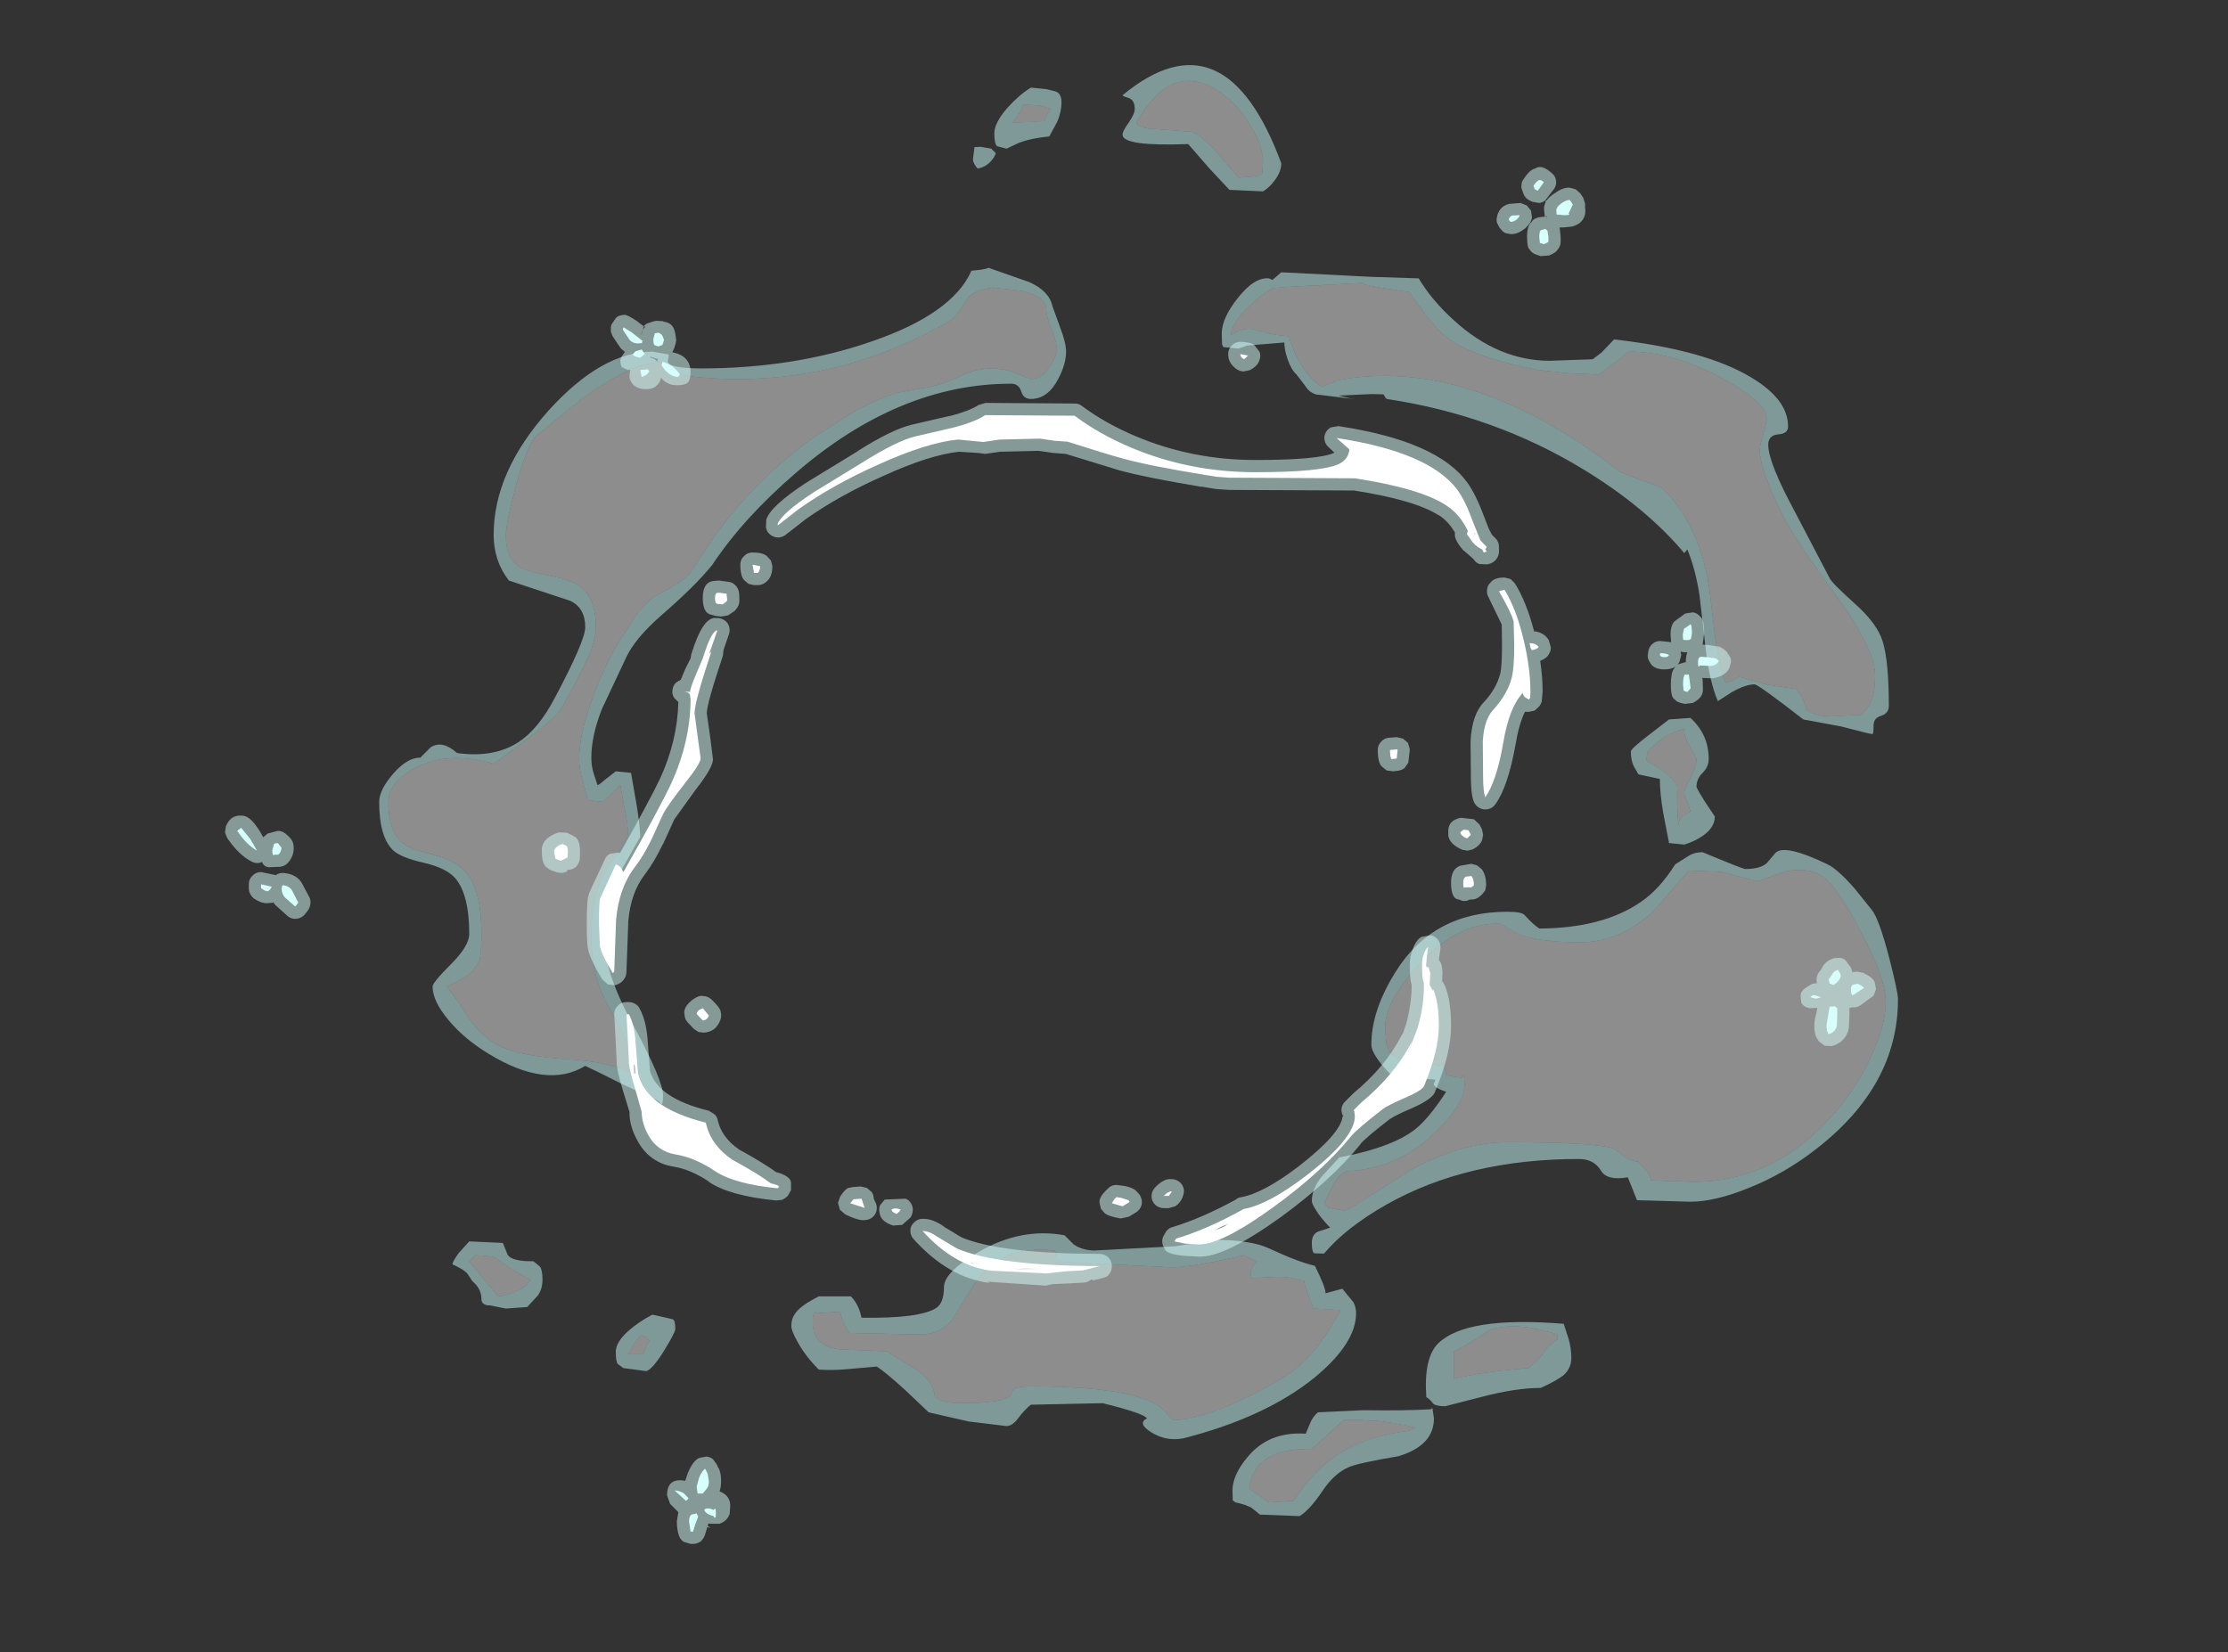 <?xml version="1.0" encoding="UTF-8" standalone="no"?>
<svg xmlns:ffdec="https://www.free-decompiler.com/flash" xmlns:xlink="http://www.w3.org/1999/xlink" ffdec:objectType="frame" height="270.65px" width="364.9px" xmlns="http://www.w3.org/2000/svg">
  <rect width="100%" height="100%" fill="#333333" stroke="none"/>
  <g transform="matrix(1.0, 0.0, 0.0, 1.0, 187.85, 153.35)">
    <use ffdec:characterId="4163" height="237.7" transform="matrix(1.0, 0.0, 0.0, 1.0, -125.75, -142.7)" width="248.75" xlink:href="#shape0"/>
    <use ffdec:characterId="4176" height="225.55" transform="matrix(1.0, 0.0, 0.0, 1.0, -151.0, -126.0)" width="270.4" xlink:href="#shape1"/>
  </g>
  <defs>
    <g id="shape0" transform="matrix(1.0, 0.0, 0.0, 1.0, 125.75, 142.7)">
      <path d="M7.5 -131.75 L0.15 -132.3 Q-1.55 -132.65 -1.75 -133.25 4.05 -143.6 11.9 -138.3 14.85 -136.35 17.0 -132.75 19.0 -129.35 19.0 -126.75 L18.9 -124.95 18.0 -124.5 15.0 -124.25 11.8 -128.0 Q9.25 -130.9 7.5 -131.75 M18.9 -99.05 L17.0 -99.5 Q15.5 -99.5 14.55 -98.9 13.8 -98.45 13.75 -98.5 13.9 -100.4 16.6 -103.05 18.45 -104.9 20.55 -106.15 L23.05 -106.35 35.25 -107.0 Q35.4 -106.7 38.1 -106.25 L43.0 -105.5 Q46.35 -100.5 48.75 -98.4 52.75 -94.95 64.0 -92.75 L69.2 -92.2 74.0 -92.0 77.4 -94.55 Q78.85 -95.75 79.0 -95.75 86.05 -95.75 94.0 -91.5 101.5 -87.5 101.5 -84.75 101.5 -84.1 100.5 -80.6 99.95 -78.75 101.75 -74.25 103.65 -69.1 107.25 -63.75 108.95 -61.15 114.5 -53.5 119.25 -46.4 119.25 -42.75 119.25 -40.6 118.9 -39.3 118.4 -37.65 117.0 -36.25 L112.0 -36.0 Q110.45 -36.0 109.05 -36.5 L108.0 -37.0 Q107.55 -39.2 106.25 -40.5 L101.55 -41.2 97.0 -42.5 95.8 -41.8 94.75 -41.5 Q93.7 -44.25 93.05 -49.0 L92.05 -57.3 Q90.35 -67.75 84.25 -73.5 80.65 -74.75 77.35 -76.1 72.9 -79.7 67.9 -82.7 48.15 -94.45 31.0 -91.0 31.0 -90.9 30.4 -90.7 L29.25 -90.25 28.55 -90.0 Q24.9 -92.6 23.25 -98.25 20.05 -98.55 18.9 -99.05 M88.0 -34.0 Q87.85 -32.8 88.9 -31.15 L90.0 -29.1 Q90.0 -27.7 89.0 -25.9 88.0 -24.1 88.0 -23.5 88.0 -23.1 88.5 -22.0 L89.0 -20.5 Q89.0 -20.35 88.0 -19.8 87.05 -19.25 87.0 -17.85 L87.0 -18.75 Q86.75 -21.5 86.85 -24.4 86.35 -26.35 81.75 -28.75 L82.0 -30.25 Q84.1 -32.35 85.6 -33.1 L88.0 -34.0 M58.0 -2.0 Q60.25 -0.55 61.05 -0.25 64.5 1.0 71.0 1.0 77.35 1.0 82.8 -3.95 L88.75 -10.75 94.0 -10.55 100.0 -9.0 104.55 -10.6 Q108.4 -11.45 111.0 -9.5 113.05 -8.0 116.85 -0.85 121.0 6.9 121.0 10.75 121.0 14.25 118.9 19.05 116.6 24.3 112.75 28.8 102.95 40.25 89.5 40.25 L82.5 40.0 Q82.5 39.45 81.9 38.5 L80.5 37.0 Q78.7 36.6 77.95 35.9 L76.55 34.85 Q73.85 33.75 59.0 33.75 51.6 33.75 43.3 38.25 35.15 43.5 32.5 45.0 L29.75 44.5 29.0 43.75 30.3 41.1 Q31.5 38.85 32.75 38.5 40.9 38.15 47.0 32.35 52.0 27.65 52.0 24.35 52.0 22.8 51.75 22.85 L51.5 23.25 49.0 22.75 Q49.0 22.0 48.5 21.25 L42.0 20.25 Q39.8 19.85 39.2 17.6 L39.0 15.0 Q39.0 10.5 44.85 4.35 51.35 -2.5 58.0 -2.0 M18.1 91.45 L16.75 90.5 Q16.95 88.45 18.15 86.9 20.55 83.9 27.0 84.0 L32.25 79.25 35.0 79.25 36.9 79.4 Q39.0 79.35 44.0 80.5 L43.0 81.0 Q34.2 82.15 29.25 86.4 26.55 88.7 24.0 92.5 L20.0 92.75 18.1 91.45 M26.3 58.45 L27.25 61.0 31.75 61.25 29.4 65.15 Q27.15 68.6 24.5 70.75 21.5 73.15 15.5 75.95 8.45 79.25 4.5 79.25 4.1 79.25 3.45 78.4 2.55 77.25 1.15 76.5 -4.1 73.75 -19.0 73.75 -21.1 73.75 -21.75 74.2 -22.1 74.45 -22.3 75.15 -23.2 76.5 -30.75 76.5 -33.25 76.5 -34.75 75.5 -34.8 73.05 -38.1 70.75 -41.75 68.7 -42.5 68.0 L-49.0 67.75 Q-54.75 67.75 -54.75 63.25 -54.75 61.7 -54.25 61.55 L-53.75 61.75 -50.25 61.5 Q-49.9 63.3 -48.75 65.0 L-37.0 65.25 Q-33.95 65.25 -31.9 62.85 L-28.7 57.65 Q-24.3 50.45 -15.25 51.5 -14.8 51.8 -14.8 52.45 -14.85 53.05 -14.0 53.35 L4.0 54.25 Q7.35 54.25 16.0 52.25 16.5 52.75 18.0 53.25 17.45 53.8 17.15 54.55 16.75 55.5 17.25 56.0 L21.6 55.8 Q23.75 55.85 25.75 56.5 25.75 56.95 26.3 58.45 M67.25 65.25 L67.25 66.0 Q65.15 67.6 64.95 68.2 64.75 68.85 62.5 70.75 54.9 71.35 50.25 72.5 L50.25 68.0 Q52.3 67.15 56.0 64.6 60.1 62.95 67.25 65.25 M-16.35 -134.6 Q-16.75 -133.95 -16.75 -133.5 L-22.0 -133.25 -20.95 -134.75 Q-20.25 -135.8 -20.25 -136.25 L-17.35 -136.05 -15.75 -135.5 -16.35 -134.6 M-25.25 -106.25 L-20.5 -105.7 Q-16.5 -104.75 -16.5 -102.75 -16.5 -101.5 -15.6 -99.35 -14.75 -97.25 -14.75 -96.0 -14.75 -95.15 -15.8 -93.45 -17.15 -91.25 -19.0 -91.25 L-22.45 -92.6 Q-26.4 -93.6 -30.0 -92.0 -33.85 -90.15 -36.6 -89.8 L-41.0 -89.0 Q-44.55 -87.8 -48.15 -85.8 L-54.5 -81.75 Q-59.9 -77.9 -64.7 -72.9 -69.0 -68.35 -72.0 -63.75 L-74.8 -59.5 Q-76.25 -57.9 -80.0 -56.0 -81.85 -55.0 -83.75 -52.45 L-86.75 -47.75 Q-89.15 -43.7 -91.0 -38.45 -93.0 -32.75 -93.0 -29.0 -93.0 -27.5 -92.45 -25.55 L-91.5 -22.25 -89.0 -22.0 -86.25 -24.75 -85.55 -20.9 Q-85.0 -18.3 -85.0 -16.85 -85.0 -15.8 -86.45 -13.85 -88.5 -11.1 -89.5 -9.0 -91.0 -5.8 -91.0 0.0 -91.0 5.85 -88.8 10.4 -85.4 16.5 -83.0 22.5 L-84.0 22.75 Q-87.45 20.6 -94.85 20.15 -102.7 19.65 -106.0 18.0 -109.1 16.4 -111.1 13.35 -113.85 9.1 -114.75 8.25 -110.35 6.55 -109.35 4.0 -109.0 3.15 -109.0 -0.5 -109.0 -7.3 -111.4 -10.3 -113.0 -12.3 -116.6 -13.25 -120.75 -14.3 -121.85 -15.2 -124.25 -17.1 -124.25 -22.0 -124.25 -25.2 -119.85 -27.55 -114.5 -30.4 -107.0 -28.25 -103.5 -30.75 -101.05 -32.6 -96.45 -36.1 -95.75 -37.5 L-92.25 -44.1 Q-90.25 -48.2 -90.25 -50.6 -90.25 -55.1 -92.55 -57.05 -94.05 -58.3 -97.6 -59.0 -101.5 -59.7 -102.7 -60.45 -105.0 -61.9 -105.0 -65.5 -105.0 -67.65 -103.35 -73.75 -101.5 -80.5 -100.0 -82.0 L-92.45 -88.1 Q-84.2 -94.0 -79.75 -94.0 -78.25 -94.0 -78.9 -93.3 L-79.5 -92.5 Q-73.65 -91.25 -67.0 -91.25 -49.05 -91.25 -32.75 -100.5 -31.0 -101.5 -29.75 -103.95 -28.85 -105.75 -25.25 -106.25 M-111.0 53.25 L-110.0 52.25 -107.0 52.5 Q-103.85 54.8 -101.0 56.25 L-101.5 57.0 Q-101.85 57.55 -103.6 58.3 -105.3 59.0 -106.25 59.0 L-108.85 55.9 -111.0 53.25 M-84.5 67.75 L-83.95 66.65 -83.0 65.5 Q-82.6 65.15 -81.5 66.25 L-82.1 67.4 -82.5 68.5 -85.0 68.5 -84.5 67.75" fill="#e7e7e7" fill-opacity="0.502" fill-rule="evenodd" stroke="none"/>
      <path d="M20.95 -123.85 Q20.1 -122.65 19.0 -122.0 L13.5 -122.25 10.15 -125.85 6.75 -129.75 Q-3.9 -129.35 -4.0 -131.25 -4.05 -131.8 -3.0 -133.25 -2.0 -134.7 -2.0 -135.5 -2.0 -136.95 -3.0 -137.3 -4.0 -137.6 -4.0 -137.75 12.75 -151.6 22.0 -126.6 22.0 -125.25 20.95 -123.85 M7.5 -131.75 Q9.25 -130.9 11.8 -128.0 L15.0 -124.25 18.0 -124.5 18.9 -124.95 19.0 -126.75 Q19.0 -129.35 17.0 -132.75 14.85 -136.35 11.9 -138.3 4.05 -143.6 -1.75 -133.25 -1.55 -132.65 0.15 -132.3 L7.5 -131.75 M20.0 -107.75 L20.55 -107.5 22.0 -108.75 36.75 -108.0 44.5 -107.75 Q46.65 -104.15 50.3 -100.85 57.55 -94.25 66.0 -94.25 L73.0 -94.5 74.45 -95.6 76.5 -97.75 Q91.5 -96.05 99.0 -91.5 105.0 -87.9 105.0 -83.5 105.0 -82.3 103.4 -82.2 101.75 -82.05 101.75 -80.5 101.75 -77.6 106.1 -69.55 L111.75 -58.75 Q112.05 -57.95 115.9 -54.5 119.65 -51.15 120.5 -48.25 121.5 -45.0 121.5 -37.75 121.5 -36.5 120.25 -36.1 119.0 -35.75 119.0 -34.5 119.0 -33.05 118.8 -33.1 L118.0 -33.25 113.7 -34.35 107.5 -35.5 Q100.1 -41.25 99.5 -41.25 98.05 -41.25 95.75 -39.95 L93.5 -38.5 Q92.2 -41.5 91.55 -46.7 L90.5 -55.8 Q89.85 -60.1 88.5 -63.35 L88.0 -62.75 Q81.75 -70.2 71.5 -76.45 56.9 -85.35 39.25 -88.0 L39.0 -88.3 38.75 -88.75 36.75 -88.8 31.4 -88.55 33.2 -88.1 34.15 -87.95 27.65 -88.75 Q26.5 -89.15 25.95 -90.1 L24.5 -92.0 Q23.65 -92.75 23.05 -94.45 22.5 -96.0 22.5 -97.25 L16.4 -96.75 15.0 -96.25 12.5 -96.5 12.3 -96.95 12.25 -98.75 Q12.25 -101.2 14.85 -104.5 17.6 -108.0 20.0 -107.75 M18.9 -99.05 Q20.05 -98.55 23.25 -98.25 24.9 -92.6 28.55 -90.0 L29.25 -90.25 30.4 -90.7 Q31.0 -90.9 31.0 -91.0 48.15 -94.45 67.9 -82.7 72.9 -79.7 77.35 -76.1 80.65 -74.75 84.25 -73.5 90.35 -67.75 92.05 -57.3 L93.05 -49.0 Q93.7 -44.25 94.75 -41.5 L95.8 -41.8 97.0 -42.5 101.55 -41.2 106.25 -40.5 Q107.55 -39.2 108.0 -37.0 L109.05 -36.5 Q110.45 -36.0 112.0 -36.0 L117.0 -36.25 Q118.4 -37.65 118.9 -39.3 119.25 -40.6 119.25 -42.75 119.25 -46.4 114.5 -53.5 108.95 -61.15 107.25 -63.75 103.65 -69.1 101.75 -74.25 99.95 -78.75 100.5 -80.6 101.5 -84.1 101.5 -84.75 101.5 -87.5 94.0 -91.5 86.05 -95.75 79.0 -95.75 78.85 -95.75 77.4 -94.55 L74.0 -92.0 69.2 -92.2 64.0 -92.75 Q52.75 -94.95 48.75 -98.4 46.35 -100.5 43.0 -105.5 L38.1 -106.25 Q35.4 -106.7 35.25 -107.0 L23.05 -106.35 20.55 -106.15 Q18.45 -104.9 16.6 -103.05 13.9 -100.4 13.75 -98.5 13.8 -98.45 14.55 -98.9 15.5 -99.5 17.0 -99.5 L18.9 -99.05 M79.8 -27.7 Q79.25 -28.7 79.25 -30.25 79.25 -30.7 82.2 -32.95 L85.5 -35.5 89.0 -35.75 Q92.0 -33.05 92.0 -29.0 92.0 -27.75 91.0 -26.75 90.0 -25.75 90.0 -24.5 90.0 -24.2 91.5 -21.85 L93.0 -19.6 Q93.0 -17.9 91.25 -16.6 89.95 -15.6 88.0 -15.0 L85.5 -15.25 84.55 -20.2 Q84.0 -23.4 84.0 -25.75 L80.5 -26.5 79.8 -27.7 M64.25 -1.25 Q74.7 -1.3 80.95 -5.65 84.0 -7.75 86.5 -11.75 L88.55 -13.05 Q89.55 -13.75 91.0 -13.75 97.6 -11.0 98.0 -11.0 100.4 -11.0 101.5 -11.95 L102.9 -13.6 Q104.35 -15.2 111.5 -11.75 113.2 -10.9 115.9 -7.8 L118.75 -4.25 Q119.9 -2.8 121.55 3.5 123.0 9.15 123.0 10.35 123.0 24.4 109.75 34.75 104.55 38.85 98.55 41.25 93.0 43.5 89.0 43.5 L80.25 43.25 79.4 41.1 78.75 39.5 Q75.35 40.1 74.35 38.4 73.2 36.5 70.75 36.5 52.45 36.5 39.25 43.95 32.55 47.75 29.0 52.0 L27.45 51.95 Q27.0 51.85 27.0 50.25 27.0 48.75 28.15 48.35 L30.0 47.75 Q28.4 46.1 27.6 44.75 27.0 43.8 27.0 43.35 27.0 41.5 28.6 39.4 L31.5 36.25 Q40.95 34.45 44.55 31.1 46.6 29.2 49.0 25.5 47.1 24.85 46.95 24.25 L47.25 23.5 40.25 23.0 Q36.75 19.5 36.75 17.75 36.75 12.15 40.75 5.8 46.9 -4.0 59.0 -4.0 61.4 -4.0 61.85 -3.45 63.25 -1.9 64.25 -1.25 M58.0 -2.0 Q51.35 -2.5 44.85 4.35 39.0 10.5 39.0 15.0 L39.2 17.6 Q39.8 19.85 42.0 20.25 L48.5 21.25 Q49.0 22.0 49.0 22.75 L51.5 23.25 51.75 22.85 Q52.0 22.8 52.0 24.35 52.0 27.65 47.0 32.35 40.9 38.15 32.75 38.5 31.5 38.85 30.3 41.1 L29.0 43.75 29.75 44.5 32.5 45.0 Q35.15 43.5 43.3 38.25 51.6 33.75 59.0 33.75 73.85 33.75 76.55 34.85 L77.95 35.9 Q78.7 36.6 80.5 37.0 L81.9 38.5 Q82.5 39.45 82.5 40.0 L89.5 40.25 Q102.95 40.25 112.75 28.8 116.6 24.3 118.9 19.05 121.0 14.25 121.0 10.75 121.0 6.9 116.85 -0.85 113.05 -8.0 111.0 -9.5 108.4 -11.45 104.55 -10.6 L100.0 -9.0 94.0 -10.55 88.75 -10.75 82.8 -3.95 Q77.35 1.0 71.0 1.0 64.5 1.0 61.05 -0.25 60.25 -0.55 58.0 -2.0 M88.0 -34.0 L85.6 -33.1 Q84.1 -32.35 82.0 -30.25 L81.75 -28.75 Q86.35 -26.35 86.85 -24.4 86.75 -21.5 87.0 -18.75 L87.0 -17.85 Q87.05 -19.25 88.0 -19.8 89.0 -20.35 89.0 -20.5 L88.5 -22.0 Q88.0 -23.1 88.0 -23.5 88.0 -24.1 89.0 -25.9 90.0 -27.7 90.0 -29.1 L88.9 -31.15 Q87.85 -32.8 88.0 -34.0 M33.8 59.95 Q34.25 60.8 34.25 61.75 34.25 66.7 27.45 72.3 19.45 78.8 6.0 82.25 3.2 82.8 0.75 81.3 -1.65 79.8 0.0 79.0 -0.4 78.2 -7.25 76.5 L-19.0 76.75 Q-19.95 77.45 -21.2 79.1 -22.1 80.25 -23.0 80.25 L-29.2 79.5 -35.75 78.0 -39.6 74.35 Q-42.85 71.4 -44.25 70.5 L-49.35 70.95 Q-51.55 71.15 -53.75 71.0 -55.9 68.85 -57.2 66.5 -58.25 64.65 -58.25 63.85 -58.25 62.35 -57.15 61.25 -56.2 60.25 -53.75 59.0 L-48.5 59.0 Q-47.2 60.3 -46.75 62.5 -37.2 62.65 -34.5 60.9 -33.25 60.05 -33.25 57.5 -33.25 55.0 -27.35 51.6 -20.5 47.7 -13.5 49.0 L-12.0 50.5 Q-10.7 51.4 -8.75 51.5 L4.6 50.8 11.0 49.75 Q17.0 49.75 20.0 51.15 24.7 53.35 27.5 54.0 29.25 57.5 29.25 58.5 L32.0 57.75 33.8 59.95 M26.3 58.45 Q25.75 56.95 25.75 56.5 23.75 55.85 21.6 55.8 L17.25 56.0 Q16.75 55.5 17.15 54.55 17.45 53.8 18.0 53.25 16.5 52.75 16.0 52.25 7.35 54.25 4.0 54.25 L-14.0 53.35 Q-14.85 53.05 -14.8 52.45 -14.8 51.8 -15.25 51.5 -24.3 50.45 -28.7 57.65 L-31.9 62.85 Q-33.95 65.25 -37.0 65.25 L-48.75 65.0 Q-49.9 63.3 -50.25 61.5 L-53.75 61.75 -54.25 61.55 Q-54.75 61.7 -54.75 63.25 -54.75 67.75 -49.0 67.75 L-42.5 68.0 Q-41.75 68.7 -38.1 70.75 -34.8 73.05 -34.75 75.5 -33.25 76.5 -30.75 76.5 -23.2 76.5 -22.3 75.15 -22.1 74.45 -21.75 74.2 -21.1 73.75 -19.0 73.75 -4.1 73.75 1.15 76.5 2.55 77.25 3.45 78.4 4.1 79.25 4.5 79.25 8.45 79.25 15.5 75.95 21.5 73.15 24.5 70.75 27.15 68.6 29.4 65.15 L31.75 61.25 27.25 61.0 26.3 58.45 M18.1 91.45 L20.0 92.75 24.0 92.5 Q26.55 88.7 29.25 86.4 34.2 82.15 43.0 81.0 L44.0 80.5 Q39.0 79.35 36.9 79.4 L35.0 79.25 32.25 79.25 27.0 84.0 Q20.55 83.9 18.15 86.9 16.95 88.45 16.75 90.5 L18.1 91.45 M14.5 92.75 L14.05 92.45 14.0 90.85 Q14.0 88.25 16.5 85.3 19.95 81.1 26.0 81.5 L26.65 79.95 Q27.1 78.75 28.0 78.0 L35.3 77.65 Q42.25 77.75 46.5 77.5 L46.75 77.3 47.0 79.0 Q47.0 83.45 41.15 85.2 34.55 86.3 33.0 87.0 30.7 88.0 28.8 90.8 26.7 93.95 25.0 95.0 L18.5 94.75 17.15 93.65 Q16.15 93.1 14.5 92.75 M69.05 65.95 Q69.5 67.5 69.5 69.1 69.5 70.7 68.35 71.8 67.35 72.7 64.5 74.0 60.4 74.0 54.7 75.5 L48.85 77.0 Q47.35 77.0 46.85 76.55 46.4 75.9 45.75 75.5 45.3 69.05 47.7 66.7 52.3 62.2 68.25 63.5 L69.05 65.95 M67.25 65.25 Q60.1 62.95 56.0 64.6 52.3 67.15 50.25 68.0 L50.25 72.5 Q54.9 71.35 62.5 70.75 64.75 68.85 64.95 68.2 65.15 67.6 67.25 66.0 L67.25 65.25 M-16.5 -138.75 L-15.05 -138.4 Q-14.0 -138.1 -14.0 -136.6 -14.0 -135.0 -14.7 -133.4 L-16.0 -131.0 Q-19.1 -130.7 -21.1 -129.9 L-23.0 -129.0 -24.55 -129.4 Q-25.0 -129.8 -25.0 -131.5 -25.0 -133.25 -22.8 -135.75 -20.9 -137.85 -19.0 -139.0 L-16.5 -138.75 M-16.35 -134.6 L-15.75 -135.5 -17.35 -136.05 -20.25 -136.25 Q-20.25 -135.8 -20.95 -134.75 L-22.0 -133.25 -16.75 -133.5 Q-16.75 -133.95 -16.35 -134.6 M-25.5 -129.0 L-24.75 -128.25 Q-25.0 -127.5 -25.7 -126.8 -26.6 -125.9 -27.75 -125.75 L-28.1 -126.2 Q-28.5 -126.8 -28.5 -127.25 L-28.25 -129.25 -27.25 -129.3 -25.5 -129.0 M-27.35 -109.15 Q-26.0 -109.35 -26.0 -109.5 L-19.3 -107.15 Q-16.05 -105.7 -15.5 -103.25 L-14.2 -99.65 Q-13.25 -97.2 -13.25 -95.75 -13.25 -93.7 -14.55 -91.25 -16.25 -88.0 -19.0 -88.0 -20.25 -88.0 -20.6 -89.25 -21.0 -90.5 -22.25 -90.5 -40.6 -90.5 -57.55 -75.85 -66.1 -68.5 -71.25 -60.75 -73.95 -57.4 -79.6 -52.5 -83.8 -48.8 -85.25 -45.75 L-89.25 -37.25 Q-91.0 -32.85 -91.0 -29.25 -91.0 -27.8 -90.6 -26.6 L-90.0 -24.75 Q-89.75 -24.75 -88.8 -25.6 L-87.0 -27.0 -84.5 -26.75 -83.55 -21.3 Q-83.0 -17.8 -83.0 -16.25 L-86.0 -10.95 Q-89.0 -5.7 -89.0 -0.1 -89.0 5.7 -84.1 14.65 -79.25 23.65 -79.25 26.1 -79.25 27.65 -79.6 27.5 L-80.0 27.0 -86.0 24.2 Q-90.65 21.85 -92.0 21.25 -98.3 25.1 -107.85 19.25 -111.8 16.85 -114.35 13.8 -117.0 10.65 -117.0 8.25 -117.0 7.6 -114.0 4.6 -111.0 1.6 -111.0 -0.35 -111.0 -6.85 -113.3 -9.5 -114.75 -11.15 -118.35 -12.0 -122.15 -12.85 -123.45 -14.05 -125.75 -16.25 -125.75 -22.0 -125.75 -23.9 -123.55 -26.5 -121.2 -29.25 -119.0 -29.25 L-117.3 -30.95 Q-115.4 -32.15 -113.0 -30.0 -106.95 -29.15 -102.9 -31.8 -99.65 -33.95 -97.0 -39.0 -92.0 -48.4 -92.0 -50.6 -92.0 -53.8 -94.5 -54.95 L-104.5 -58.25 Q-107.0 -61.45 -107.0 -65.75 -107.0 -76.05 -98.05 -86.05 -89.3 -95.75 -81.0 -95.75 L-78.4 -95.3 Q-78.25 -95.15 -78.45 -94.35 -78.8 -93.0 -73.0 -93.0 -57.85 -93.0 -45.15 -97.4 -31.85 -101.95 -28.75 -109.0 L-27.35 -109.15 M-25.25 -106.25 Q-28.85 -105.75 -29.75 -103.95 -31.0 -101.5 -32.75 -100.5 -49.05 -91.25 -67.0 -91.25 -73.65 -91.25 -79.5 -92.5 L-78.9 -93.3 Q-78.25 -94.0 -79.75 -94.0 -84.2 -94.0 -92.45 -88.1 L-100.0 -82.0 Q-101.5 -80.5 -103.35 -73.75 -105.0 -67.65 -105.0 -65.5 -105.0 -61.9 -102.7 -60.45 -101.5 -59.7 -97.6 -59.0 -94.05 -58.3 -92.55 -57.05 -90.25 -55.1 -90.25 -50.6 -90.25 -48.2 -92.25 -44.1 L-95.75 -37.5 Q-96.45 -36.1 -101.05 -32.6 -103.5 -30.75 -107.0 -28.25 -114.5 -30.4 -119.85 -27.55 -124.25 -25.2 -124.25 -22.0 -124.25 -17.1 -121.85 -15.2 -120.75 -14.3 -116.6 -13.25 -113.0 -12.3 -111.4 -10.3 -109.0 -7.3 -109.0 -0.5 -109.0 3.15 -109.35 4.0 -110.35 6.55 -114.75 8.25 -113.85 9.1 -111.1 13.35 -109.1 16.4 -106.0 18.0 -102.7 19.65 -94.85 20.15 -87.45 20.6 -84.0 22.75 L-83.0 22.5 Q-85.4 16.5 -88.8 10.4 -91.0 5.85 -91.0 0.0 -91.0 -5.8 -89.5 -9.0 -88.5 -11.1 -86.45 -13.85 -85.0 -15.8 -85.0 -16.85 -85.0 -18.3 -85.55 -20.9 L-86.25 -24.75 -89.0 -22.0 -91.5 -22.25 -92.45 -25.55 Q-93.0 -27.5 -93.0 -29.0 -93.0 -32.75 -91.0 -38.45 -89.15 -43.7 -86.75 -47.75 L-83.75 -52.45 Q-81.85 -55.0 -80.0 -56.0 -76.25 -57.9 -74.8 -59.5 L-72.0 -63.75 Q-69.0 -68.35 -64.7 -72.9 -59.9 -77.9 -54.5 -81.75 L-48.15 -85.8 Q-44.55 -87.8 -41.0 -89.0 L-36.6 -89.8 Q-33.85 -90.15 -30.0 -92.0 -26.4 -93.6 -22.45 -92.6 L-19.0 -91.25 Q-17.15 -91.25 -15.8 -93.45 -14.75 -95.15 -14.75 -96.0 -14.75 -97.25 -15.6 -99.35 -16.5 -101.5 -16.5 -102.75 -16.5 -104.75 -20.5 -105.7 L-25.25 -106.25 M-77.7 62.75 Q-77.25 62.85 -77.25 64.35 -77.25 64.9 -79.0 67.75 -80.95 70.95 -82.0 71.25 L-85.75 70.75 -86.65 70.1 Q-87.0 69.7 -87.0 68.1 -87.0 66.45 -84.8 64.55 -83.2 63.15 -81.0 62.0 L-78.75 62.5 -77.7 62.75 M-99.8 58.9 L-101.5 60.75 -105.0 61.0 -107.5 60.5 Q-109.0 60.5 -109.0 59.45 -109.0 57.75 -110.5 56.5 L-111.25 55.35 Q-111.7 54.7 -113.75 53.75 -113.75 53.35 -112.75 51.95 L-111.0 50.0 -105.5 50.25 -104.7 52.2 Q-104.0 53.3 -100.5 53.25 L-99.45 54.1 Q-99.0 54.65 -99.0 56.25 -99.0 57.85 -99.8 58.9 M-84.5 67.75 L-85.0 68.5 -82.5 68.5 -82.1 67.4 -81.5 66.25 Q-82.6 65.15 -83.0 65.5 L-83.95 66.65 -84.5 67.75 M-111.0 53.25 L-108.85 55.9 -106.25 59.0 Q-105.3 59.0 -103.6 58.3 -101.85 57.55 -101.5 57.0 L-101.0 56.25 Q-103.85 54.8 -107.0 52.5 L-110.0 52.25 -111.0 53.25" fill="#ccffff" fill-opacity="0.502" fill-rule="evenodd" stroke="none"/>
    </g>
    <g id="shape1" transform="matrix(1.0, 0.0, 0.0, 1.0, 151.0, 126.0)">
      <path d="M67.0 -123.75 Q67.1 -123.05 66.7 -122.45 L65.25 -120.55 Q64.8 -120.15 64.2 -120.1 L63.1 -120.3 62.6 -120.55 Q61.9 -120.9 61.65 -121.65 L61.45 -122.2 Q61.25 -122.65 61.35 -123.1 61.35 -123.6 61.65 -123.95 62.7 -125.6 63.6 -125.75 64.65 -126.5 66.35 -124.95 66.9 -124.5 67.0 -123.75 M57.3 -117.7 Q57.6 -119.5 59.3 -119.95 L61.2 -120.1 62.2 -119.7 62.9 -118.85 63.05 -117.75 Q63.0 -116.9 61.9 -115.9 L61.8 -115.85 Q60.7 -114.95 59.55 -115.0 L58.75 -115.15 Q58.3 -115.35 58.05 -115.7 L57.75 -116.05 57.35 -116.8 Q57.2 -117.25 57.3 -117.7 M71.8 -118.85 Q71.8 -117.8 71.15 -117.1 70.75 -116.6 69.7 -116.25 L68.25 -116.1 68.2 -116.1 68.0 -116.1 67.6 -116.1 67.6 -116.0 67.75 -114.55 67.75 -113.75 Q67.75 -113.05 67.3 -112.5 L66.95 -112.1 66.4 -111.75 65.85 -111.5 64.45 -111.4 63.75 -111.65 Q63.05 -111.85 62.7 -112.45 62.25 -112.75 62.25 -114.55 62.25 -116.4 63.0 -117.0 63.4 -117.8 65.15 -117.85 L65.15 -117.9 65.05 -118.9 Q64.95 -119.5 65.25 -120.1 L65.3 -120.5 65.45 -120.5 Q65.9 -121.15 66.85 -121.75 68.2 -122.7 69.25 -122.6 L70.2 -122.35 70.95 -121.7 71.45 -120.95 71.75 -120.0 71.75 -119.4 71.8 -118.85 M65.5 -117.9 L65.3 -117.95 65.35 -117.85 65.55 -117.8 65.5 -117.9 M52.5 -74.25 Q53.9 -72.3 55.3 -68.5 L56.0 -66.7 56.5 -65.75 57.1 -65.15 Q57.65 -64.6 57.65 -63.75 L57.65 -63.3 57.65 -63.0 Q57.65 -62.35 57.25 -61.8 56.85 -61.25 56.25 -61.05 L55.75 -60.9 54.45 -60.95 Q53.8 -61.2 53.45 -61.8 L51.9 -63.15 51.85 -63.15 Q50.9 -64.25 50.6 -65.0 50.35 -65.55 50.45 -66.1 49.4 -67.9 47.9 -68.9 L47.85 -68.9 Q43.9 -71.45 33.9 -73.0 L13.5 -73.1 13.4 -73.1 11.25 -73.25 8.9 -73.65 8.95 -73.6 Q-0.1 -75.1 -4.5 -76.3 L-13.3 -79.0 -15.3 -79.15 -17.75 -79.5 -24.05 -79.35 -26.5 -79.0 -27.6 -79.15 -30.75 -79.35 Q-35.6 -78.85 -43.15 -75.4 -50.4 -72.2 -55.9 -68.3 L-59.1 -65.8 Q-59.65 -65.35 -60.35 -65.3 -61.05 -65.3 -61.6 -65.7 -62.2 -66.1 -62.35 -66.75 L-62.4 -66.95 -62.35 -68.2 Q-61.75 -70.4 -55.7 -74.35 L-47.35 -79.45 -47.4 -79.45 Q-41.7 -83.05 -38.45 -83.8 L-32.2 -85.25 -32.25 -85.2 Q-29.05 -86.05 -27.6 -87.0 L-26.45 -87.35 -11.8 -87.25 Q-11.15 -87.25 -10.65 -86.85 -6.85 -84.0 -1.85 -81.9 7.35 -78.0 17.75 -78.0 27.95 -78.0 30.6 -79.15 L30.7 -79.2 29.7 -80.15 Q29.2 -80.6 29.1 -81.2 28.95 -81.85 29.25 -82.45 29.55 -83.05 30.15 -83.35 L31.35 -83.55 Q47.6 -81.1 52.45 -74.3 L52.5 -74.25 M52.9 -65.6 L52.95 -65.6 52.9 -65.6 M59.55 -58.5 L60.25 -57.8 Q62.15 -54.75 63.4 -49.95 65.05 -49.75 65.8 -48.5 L66.15 -47.3 Q66.15 -46.7 65.8 -46.15 65.45 -45.5 64.4 -45.1 64.8 -42.45 64.8 -40.05 L64.65 -38.4 64.45 -37.95 64.25 -37.65 63.5 -36.95 62.55 -36.75 61.9 -36.75 Q60.9 -34.7 60.35 -31.3 59.1 -24.4 57.05 -21.6 56.6 -20.95 55.85 -20.8 55.1 -20.65 54.45 -21.0 53.75 -21.4 53.5 -22.1 53.05 -23.3 53.05 -26.15 L53.0 -31.85 53.0 -32.0 Q53.25 -36.4 55.2 -38.35 57.25 -40.6 57.8 -42.85 L57.85 -42.9 Q58.15 -44.3 58.15 -47.65 L58.1 -51.15 58.1 -51.05 55.95 -55.5 Q55.6 -56.1 55.7 -56.75 55.75 -57.45 56.25 -57.9 56.85 -58.75 58.55 -58.75 L59.55 -58.5 M17.6 -96.8 L18.45 -95.7 Q18.7 -95.0 18.4 -94.3 18.1 -93.35 16.8 -92.7 L15.8 -92.5 Q15.25 -92.55 14.8 -92.8 L14.5 -93.0 14.35 -93.15 Q13.3 -94.0 13.3 -95.35 13.3 -96.2 13.9 -96.75 14.45 -97.35 15.3 -97.35 16.9 -97.35 17.6 -96.8 M38.35 -31.85 Q38.85 -32.45 39.65 -32.5 L40.9 -32.6 41.95 -32.35 42.75 -31.65 43.05 -30.6 42.8 -28.4 42.15 -27.5 Q41.7 -27.2 41.15 -27.1 L40.3 -27.0 39.25 -27.15 38.45 -27.8 Q37.8 -28.45 37.8 -30.5 37.8 -31.3 38.35 -31.85 M53.55 -19.15 L54.45 -18.3 54.85 -17.55 55.05 -16.65 54.9 -15.8 Q54.6 -14.85 53.3 -14.2 L52.5 -14.0 51.65 -14.15 Q49.55 -15.05 49.35 -16.5 L49.35 -17.25 Q49.35 -19.0 51.45 -19.4 L51.4 -19.4 53.55 -19.15 M54.8 -11.0 Q55.55 -10.05 55.55 -8.35 L55.4 -7.5 54.9 -6.85 54.5 -6.5 Q53.9 -6.0 53.15 -6.0 L52.85 -6.0 Q52.0 -5.5 51.15 -6.0 49.8 -6.0 49.8 -8.75 49.8 -11.05 51.35 -11.55 L53.15 -11.85 54.05 -11.6 54.8 -11.0 M86.45 -51.6 L88.15 -52.85 89.45 -53.05 Q90.15 -52.9 90.6 -52.35 91.25 -51.95 91.25 -49.6 L91.0 -47.75 91.15 -47.75 91.9 -47.7 93.8 -47.4 94.4 -47.05 94.9 -46.65 95.55 -45.65 Q95.75 -45.1 95.55 -44.5 95.25 -42.75 92.8 -42.25 L92.3 -42.25 90.95 -42.3 90.95 -42.25 91.05 -42.25 90.95 -42.2 91.0 -42.05 91.05 -40.6 91.05 -40.3 Q91.05 -39.05 89.4 -38.2 L88.1 -38.05 Q86.7 -38.3 86.5 -38.75 85.8 -38.95 85.8 -41.15 85.8 -43.15 86.3 -43.8 L86.55 -44.15 Q85.9 -43.7 84.75 -43.7 82.9 -43.7 82.35 -44.9 81.9 -45.55 82.05 -46.25 L82.1 -46.6 Q82.2 -47.35 82.75 -47.85 83.3 -48.35 84.05 -48.35 L85.85 -48.15 85.75 -49.4 Q85.75 -50.8 86.3 -51.45 L86.45 -51.6 M87.4 -46.6 L87.5 -46.0 87.2 -44.9 86.9 -44.45 87.05 -44.55 88.05 -44.85 88.25 -44.85 88.25 -44.9 Q88.25 -45.85 88.5 -46.5 L88.05 -46.5 87.4 -46.6 M114.4 3.95 L115.3 5.15 115.55 5.9 116.2 5.8 117.3 6.0 117.7 6.2 117.6 6.2 Q118.85 6.7 119.2 7.6 L119.4 8.7 119.0 9.75 117.1 11.15 Q116.35 11.75 115.6 11.65 L115.05 11.75 115.05 11.8 115.05 12.9 114.95 15.05 114.95 15.1 Q114.45 17.35 112.2 18.0 L111.0 17.95 110.05 17.25 109.6 16.5 Q109.3 15.9 109.3 14.6 109.3 13.75 109.65 12.55 L109.7 12.25 109.8 11.75 108.5 11.8 Q107.45 11.55 107.15 10.85 L107.05 9.85 Q107.05 9.35 107.3 9.0 107.7 8.45 109.0 7.8 L109.75 7.7 109.7 7.55 Q109.6 7.05 109.75 6.55 109.85 6.05 110.25 5.7 L110.55 5.2 Q111.1 4.05 112.55 3.6 L113.5 3.55 Q114.0 3.6 114.4 3.95 M48.05 2.15 L47.8 3.9 Q48.4 4.5 48.4 6.1 L48.35 7.35 48.75 8.0 Q49.8 10.4 49.8 14.65 49.85 19.1 47.25 25.3 47.0 26.6 43.35 28.2 40.65 29.35 39.9 29.9 L39.85 29.9 Q35.95 32.9 34.95 34.05 L34.95 34.1 Q30.2 39.95 21.95 46.0 12.7 52.65 8.5 52.5 L5.9 52.35 5.95 52.35 Q3.05 52.05 2.9 51.2 2.55 50.7 2.5 50.15 2.45 49.55 2.75 49.05 L3.0 48.6 Q3.4 47.85 4.2 47.65 9.0 46.2 14.55 43.15 14.95 42.8 15.5 42.75 19.15 42.05 24.85 37.7 31.75 32.35 32.05 29.5 L32.15 29.55 32.15 29.5 Q31.85 29.0 31.85 28.4 31.9 27.65 32.4 27.15 L33.8 25.75 Q39.1 21.35 41.7 16.25 L41.95 15.85 42.4 14.55 Q43.35 11.15 43.35 8.0 L43.25 7.6 Q43.05 6.85 43.05 4.5 43.05 3.3 43.55 2.1 L43.55 2.05 Q44.2 0.4 45.05 0.1 L46.55 -0.15 Q47.3 0.05 47.75 0.7 48.15 1.35 48.05 2.15 M5.85 42.7 Q5.55 43.6 4.65 44.25 L3.55 44.55 2.75 44.55 Q1.95 44.55 1.35 44.0 0.75 43.4 0.75 42.6 0.75 41.8 1.3 41.2 2.75 39.65 4.05 39.8 4.7 39.8 5.25 40.2 5.8 40.6 6.0 41.3 6.15 41.9 5.9 42.55 L5.85 42.7 M-79.1 -100.65 Q-77.5 -100.45 -77.25 -98.65 L-77.1 -97.65 -77.2 -97.05 -77.45 -96.25 -77.75 -95.65 -77.5 -95.6 Q-74.75 -94.95 -74.75 -92.35 -74.75 -91.1 -75.25 -90.65 -75.7 -90.25 -77.0 -90.25 -78.45 -90.25 -79.4 -91.25 L-79.6 -91.5 Q-79.7 -90.75 -80.25 -90.25 -80.9 -89.6 -82.0 -89.6 -83.65 -89.6 -84.35 -90.6 -84.75 -91.15 -84.75 -91.75 L-84.65 -92.75 -85.0 -92.75 -85.9 -93.15 Q-86.25 -93.45 -86.25 -94.3 -86.25 -94.7 -85.65 -95.5 L-85.5 -95.7 -86.1 -96.2 -86.5 -96.75 -87.5 -98.25 -87.8 -99.0 -87.8 -99.8 -87.7 -100.2 -86.95 -101.3 Q-86.45 -101.75 -85.75 -101.75 -85.35 -102.0 -83.3 -100.6 L-83.3 -100.55 -82.4 -99.9 Q-82.1 -100.35 -81.6 -100.45 L-80.85 -100.7 -80.4 -100.8 -79.35 -100.75 -79.1 -100.65 M-82.4 -99.9 L-82.85 -98.4 Q-82.75 -99.25 -82.2 -99.8 L-82.4 -99.9 M-81.15 -94.95 L-81.25 -95.0 -81.3 -94.8 -81.25 -94.75 -80.7 -94.55 -80.5 -94.4 -80.2 -94.1 -80.1 -94.6 -80.35 -94.6 -80.6 -94.7 -81.2 -94.85 -81.15 -94.95 M-147.2 -19.4 Q-146.3 -18.85 -145.15 -16.95 L-145.1 -16.85 -144.75 -16.2 -144.2 -16.65 -144.05 -16.8 -142.35 -17.25 Q-141.65 -17.25 -141.1 -16.8 -139.95 -15.9 -139.8 -15.05 L-139.75 -14.5 Q-139.7 -13.05 -140.8 -11.9 -141.4 -11.35 -142.25 -11.35 L-142.35 -11.35 -143.5 -11.3 Q-144.55 -11.2 -144.95 -12.15 L-145.4 -12.0 Q-146.1 -11.9 -146.7 -12.25 -148.8 -13.35 -150.65 -16.1 L-151.0 -17.0 -150.85 -18.0 Q-150.1 -19.85 -148.35 -19.75 -147.7 -19.75 -147.2 -19.4 M-142.7 -10.0 Q-142.1 -10.4 -141.4 -10.35 -139.1 -10.15 -138.25 -8.4 L-138.15 -8.2 -137.3 -6.6 Q-136.95 -6.05 -137.0 -5.4 -137.05 -4.8 -137.4 -4.25 L-137.9 -3.6 Q-138.45 -2.95 -139.25 -2.85 -140.05 -2.75 -140.7 -3.25 L-142.75 -5.1 -143.1 -5.55 -143.3 -5.45 -144.4 -5.4 -144.85 -5.5 -145.2 -5.6 Q-146.4 -6.1 -146.7 -6.65 -147.1 -7.2 -147.1 -7.85 L-147.1 -8.5 Q-147.1 -9.35 -146.5 -9.9 -145.95 -10.5 -145.1 -10.5 L-142.7 -10.0 M-87.9 -13.5 L-86.55 -13.7 -86.3 -13.6 Q-81.55 -22.05 -79.75 -25.8 -76.9 -32.0 -76.75 -38.35 L-77.45 -39.05 Q-77.85 -39.7 -77.7 -40.4 -77.6 -41.15 -77.05 -41.6 L-76.35 -42.0 -75.65 -43.7 -74.75 -45.5 -74.65 -46.1 Q-72.7 -52.55 -70.45 -52.1 -69.8 -52.15 -69.2 -51.75 -68.65 -51.4 -68.45 -50.75 -68.25 -50.15 -68.45 -49.5 L-69.35 -46.9 -69.45 -45.95 Q-72.05 -38.2 -72.1 -36.5 L-71.6 -33.1 -71.1 -29.15 Q-70.85 -27.9 -73.95 -23.95 L-77.4 -19.15 -77.45 -19.05 -79.25 -15.1 -79.3 -15.05 Q-80.75 -12.05 -82.25 -10.1 -84.55 -7.1 -84.95 -2.45 L-85.25 5.8 Q-85.25 6.65 -85.8 7.25 L-86.05 7.5 Q-86.55 7.9 -87.15 8.05 L-88.3 7.9 -89.2 7.1 Q-91.2 3.8 -91.55 2.1 -91.75 1.3 -91.75 -2.15 -91.75 -6.25 -91.4 -6.85 L-91.35 -7.1 -88.8 -12.55 Q-88.55 -13.2 -87.9 -13.5 M-95.0 -16.95 L-94.0 -16.45 -93.85 -16.35 Q-92.85 -15.95 -92.85 -13.8 -92.85 -12.45 -93.0 -12.2 -93.2 -11.6 -93.7 -11.2 -94.25 -10.85 -94.9 -10.85 L-95.0 -10.85 Q-94.85 -10.7 -95.0 -10.6 -95.4 -10.4 -95.8 -10.35 L-96.6 -10.45 -97.75 -10.85 -98.25 -11.2 Q-99.1 -11.75 -99.1 -13.75 -99.35 -16.0 -96.35 -17.0 L-95.0 -16.95 M-62.3 -62.3 L-61.6 -61.55 -61.35 -60.6 Q-61.35 -58.8 -62.4 -58.0 -63.0 -57.5 -63.75 -57.5 L-64.35 -57.5 -65.25 -57.7 -65.95 -58.3 Q-66.6 -58.95 -66.6 -60.85 -66.6 -61.7 -66.0 -62.25 -65.45 -62.85 -64.6 -62.85 -63.0 -62.85 -62.3 -62.3 M-72.75 -55.4 Q-72.75 -58.1 -70.8 -58.2 L-70.05 -58.25 -69.75 -58.2 -68.6 -58.05 Q-68.0 -58.0 -67.55 -57.6 -67.1 -57.25 -66.9 -56.65 -66.75 -56.15 -66.75 -55.0 -66.75 -54.15 -67.3 -53.55 L-67.5 -53.3 -68.6 -52.55 -69.75 -52.35 -70.6 -52.45 -71.35 -52.65 Q-72.75 -52.9 -72.75 -55.4 M-38.15 46.9 Q-37.55 46.3 -36.75 46.3 -35.1 46.25 -33.2 47.6 L-33.25 47.6 -30.35 49.35 Q-24.0 52.0 -7.75 52.05 -6.9 52.05 -6.3 52.65 -5.75 53.25 -5.75 54.05 -5.75 54.9 -6.3 55.5 -6.45 55.9 -8.7 56.35 L-8.75 56.4 -9.05 56.2 Q-9.65 56.7 -10.4 56.75 L-13.2 56.9 -15.45 57.0 -16.55 57.25 -26.1 56.6 -25.75 56.8 Q-32.45 56.0 -38.2 49.65 -38.75 49.05 -38.75 48.25 -38.75 47.45 -38.15 46.9 M-38.6 45.85 L-38.75 46.1 -38.8 46.15 -40.1 47.3 -41.6 47.4 Q-43.7 46.7 -43.8 45.25 -43.95 44.65 -43.7 44.05 L-42.95 43.15 -39.55 43.0 Q-39.0 43.2 -38.7 43.7 -38.35 44.2 -38.35 44.75 -38.35 45.35 -38.6 45.85 M-3.8 40.9 Q-2.6 41.1 -1.9 41.6 L-1.2 42.35 -1.05 42.65 Q-0.7 43.35 -0.9 44.1 -1.15 44.85 -1.8 45.25 L-2.95 45.95 -4.3 46.25 Q-6.35 45.9 -6.95 45.35 L-7.55 44.65 -7.75 43.75 Q-7.95 42.9 -6.75 41.7 L-6.65 41.6 -6.6 41.55 -6.4 41.35 Q-5.85 40.75 -5.0 40.75 L-3.8 40.9 M-72.75 9.8 Q-71.95 9.8 -71.35 10.35 -69.85 11.75 -69.8 12.45 -69.65 13.05 -69.85 13.65 -70.55 15.7 -72.6 15.8 L-73.45 15.7 -74.2 15.2 -75.2 14.15 Q-75.75 13.55 -75.75 12.75 -75.95 11.7 -74.65 10.6 L-74.55 10.5 Q-73.4 9.65 -72.75 9.8 M-60.75 38.65 L-60.4 38.75 -60.35 38.75 Q-58.15 39.45 -58.3 40.6 L-58.3 41.6 -58.8 42.5 -59.05 42.75 Q-59.4 43.05 -59.8 43.2 L-60.7 43.3 Q-68.35 42.55 -71.75 40.25 L-71.75 40.2 Q-74.75 38.2 -77.55 37.75 -81.55 37.1 -83.5 33.4 -84.8 31.0 -84.75 28.8 L-85.7 25.7 Q-86.9 21.85 -86.85 20.55 L-87.05 16.5 -87.25 12.8 Q-87.25 11.95 -86.65 11.4 -86.1 10.8 -85.25 10.8 L-84.85 10.8 Q-84.3 10.8 -83.8 11.1 -83.35 11.35 -83.1 11.85 -81.95 13.9 -81.75 17.45 L-81.75 17.5 -81.4 21.95 -81.4 22.05 Q-80.15 26.55 -71.75 28.6 L-70.8 29.2 Q-70.4 29.6 -70.3 30.15 -69.65 33.0 -66.8 34.95 -62.8 37.15 -60.75 38.65 M-44.75 43.0 L-44.4 43.75 Q-44.15 44.35 -44.3 45.0 -44.45 45.6 -44.95 46.05 -45.45 46.45 -46.1 46.5 -47.15 46.7 -49.45 45.55 L-50.3 44.8 -50.6 43.7 -50.25 42.65 Q-49.25 41.15 -48.65 41.2 L-48.2 41.1 -46.9 41.0 -45.85 41.25 -45.05 41.95 Q-44.75 42.45 -44.75 43.0 M-72.15 85.25 Q-71.6 85.3 -71.1 85.65 L-70.45 86.55 -70.25 87.0 -70.1 87.25 Q-69.75 88.0 -69.75 89.25 -69.75 90.25 -70.0 90.95 -68.25 91.6 -68.25 93.35 L-68.35 94.65 Q-68.75 95.8 -70.0 96.25 L-71.5 96.25 -71.8 96.2 -71.95 96.6 -71.45 96.95 -72.0 96.8 -72.05 96.85 -72.05 96.95 -72.1 97.1 -72.4 98.1 Q-72.6 98.7 -73.1 99.15 -73.65 99.55 -74.35 99.55 L-74.75 99.55 -75.9 99.2 Q-76.45 98.8 -76.65 98.2 -77.0 97.15 -77.0 95.85 L-76.75 94.35 -78.1 93.0 -78.6 91.6 Q-78.6 88.7 -75.7 89.2 L-75.6 89.25 -75.6 89.15 -75.2 87.95 Q-74.3 85.8 -73.25 85.45 L-72.15 85.25" fill="#d7fffb" fill-opacity="0.502" fill-rule="evenodd" stroke="none"/>
      <path d="M53.8 -65.75 L53.65 -66.1 53.65 -65.9 53.8 -65.75 M52.55 -66.4 Q51.2 -69.2 48.95 -70.6 44.75 -73.35 34.05 -75.0 L13.5 -75.1 11.4 -75.25 9.25 -75.6 Q0.35 -77.05 -4.0 -78.25 -6.75 -79.0 -13.0 -81.0 L-15.15 -81.15 -17.5 -81.5 -24.1 -81.35 -26.8 -80.95 -30.95 -81.35 Q-36.05 -80.85 -44.0 -77.25 -51.4 -73.95 -57.05 -69.95 L-60.45 -67.3 -60.5 -67.5 Q-59.85 -69.25 -54.6 -72.7 L-46.35 -77.75 Q-41.0 -81.1 -38.0 -81.85 L-31.75 -83.3 Q-28.1 -84.25 -26.5 -85.35 L-11.85 -85.25 Q-7.85 -82.25 -2.65 -80.05 6.95 -76.0 17.75 -76.0 28.65 -76.0 31.45 -77.35 33.0 -78.1 33.15 -79.75 L31.05 -81.6 Q46.25 -79.3 50.85 -73.1 52.15 -71.3 53.4 -67.85 L54.6 -64.85 55.65 -63.75 55.4 -63.35 55.65 -63.0 55.15 -62.85 54.9 -63.35 Q54.15 -63.65 53.35 -64.5 L52.4 -65.85 52.55 -66.4 M57.65 -56.5 L58.55 -56.75 Q60.5 -53.6 61.7 -48.5 62.8 -43.9 62.8 -40.05 L62.75 -39.05 62.55 -38.75 61.9 -39.15 Q61.55 -39.55 61.55 -39.85 59.3 -37.45 58.35 -31.65 57.25 -25.35 55.4 -22.75 55.05 -23.75 55.05 -26.15 L55.0 -31.9 Q55.2 -35.4 56.65 -37.0 59.1 -39.7 59.75 -42.4 60.15 -43.95 60.15 -47.65 L60.05 -51.55 Q59.7 -52.95 57.65 -56.5 M15.6 -94.7 Q15.3 -94.95 15.3 -95.35 L16.55 -95.1 15.9 -94.5 15.6 -94.7 M39.8 -30.5 L41.05 -30.6 40.9 -29.1 40.05 -29.0 Q39.8 -29.35 39.8 -30.5 M63.05 -46.85 L62.85 -47.15 62.65 -48.0 Q63.7 -48.0 64.15 -47.35 63.9 -47.0 63.05 -46.85 M52.4 -16.0 Q51.45 -16.4 51.3 -17.0 L51.85 -17.45 52.65 -17.35 53.05 -16.6 52.4 -16.0 M53.55 -8.35 L53.15 -8.0 52.05 -8.0 51.95 -7.9 Q51.8 -7.95 51.8 -8.75 51.8 -9.55 52.25 -9.75 L53.15 -9.85 Q53.55 -9.3 53.55 -8.35 M46.15 5.15 L46.4 6.1 46.3 8.0 46.8 8.9 46.9 8.75 Q47.8 10.9 47.8 14.65 47.8 18.75 45.4 24.5 45.1 25.25 42.55 26.35 39.45 27.7 38.65 28.3 34.45 31.55 33.4 32.8 28.8 38.5 20.75 44.35 12.3 50.5 8.5 50.5 L6.15 50.35 4.5 50.0 4.75 49.55 Q9.8 48.05 15.65 44.8 L15.8 44.7 Q19.85 44.0 26.05 39.25 34.05 33.1 34.05 29.5 L33.95 28.65 33.85 28.5 35.05 27.3 Q40.7 22.6 43.45 17.15 L42.7 19.3 44.3 15.1 Q45.45 11.25 45.35 7.65 L45.2 7.15 Q45.05 6.5 45.05 4.5 45.05 3.65 45.4 2.8 45.7 2.0 46.05 1.8 45.8 3.35 45.7 4.95 L46.15 5.15 M3.95 42.05 L3.55 42.55 2.75 42.55 Q3.45 41.8 4.05 41.8 L3.95 42.05 M13.05 47.25 L12.5 47.45 Q11.85 47.7 11.5 48.0 L10.8 48.3 Q12.95 47.6 13.3 47.05 L13.05 47.25 M-95.1 -14.8 Q-94.85 -14.6 -94.85 -13.8 L-94.9 -12.85 -95.0 -12.85 -96.0 -12.35 -96.85 -12.65 -97.1 -13.75 Q-97.1 -14.65 -95.75 -15.1 L-95.1 -14.8 M-87.0 -11.75 Q-86.55 -11.65 -86.15 -11.2 L-85.75 -10.5 Q-79.95 -20.7 -77.95 -24.95 -74.8 -31.75 -74.75 -38.75 L-74.85 -39.6 -75.15 -39.9 -75.75 -40.1 -74.85 -40.0 Q-74.75 -40.8 -73.85 -42.9 L-72.75 -45.5 Q-71.35 -50.05 -70.35 -50.1 L-71.7 -46.25 -71.35 -46.6 Q-74.1 -38.35 -74.1 -36.5 L-73.6 -32.8 -73.1 -29.15 Q-73.1 -28.3 -75.55 -25.2 -78.5 -21.45 -79.25 -20.0 L-81.1 -15.95 Q-82.45 -13.15 -83.85 -11.35 -86.5 -7.9 -86.95 -2.65 L-87.25 5.8 -87.5 6.05 Q-89.25 3.15 -89.6 1.65 L-89.75 -2.15 Q-89.75 -5.65 -89.55 -6.2 L-87.0 -11.75 M-64.35 -59.5 L-64.6 -60.85 -63.35 -60.6 Q-63.35 -59.85 -63.75 -59.5 L-64.35 -59.5 M-70.0 -56.25 L-68.85 -56.1 -68.75 -55.0 -68.95 -54.75 -69.5 -54.35 -70.45 -54.45 Q-70.75 -54.6 -70.75 -55.4 -70.75 -56.15 -70.35 -56.25 L-70.0 -56.25 M-40.5 45.05 L-41.0 45.5 Q-41.75 45.25 -41.85 44.8 -41.25 44.4 -40.35 44.8 L-40.5 45.05 M-34.4 49.2 L-31.15 51.15 Q-24.6 54.0 -7.75 54.05 L-9.1 54.4 -10.5 54.75 -13.35 54.9 -16.5 55.25 -25.5 54.8 Q-31.55 54.05 -36.75 48.3 -35.65 48.3 -34.4 49.2 M-2.85 43.55 L-4.0 44.25 -5.75 43.75 -5.35 43.1 -5.0 42.75 -4.3 42.85 -3.0 43.25 -2.85 43.55 M-71.75 13.0 Q-72.0 13.75 -72.75 13.8 L-73.75 12.75 Q-73.75 12.45 -73.35 12.1 L-72.75 11.8 -71.75 13.0 M-60.95 40.65 Q-60.3 40.85 -60.25 41.05 L-60.5 41.3 Q-67.5 40.6 -70.65 38.55 -74.05 36.25 -77.25 35.75 -80.25 35.25 -81.75 32.45 -82.75 30.55 -82.75 28.8 L-83.8 25.1 Q-84.85 21.7 -84.85 20.55 L-85.05 16.35 -85.25 12.8 -84.85 12.8 Q-83.9 14.55 -83.75 17.55 L-83.35 22.45 Q-82.1 28.1 -72.25 30.55 -71.5 34.15 -67.95 36.6 -63.55 39.0 -61.6 40.5 L-60.95 40.65 M-46.25 44.5 L-48.6 43.75 -48.05 43.1 -46.75 43.0 -46.25 44.5 M-19.95 54.45 L-21.0 54.5 -22.5 54.45 -20.75 54.55 -17.45 54.5 -19.95 54.45 M-28.5 53.55 L-29.0 53.55 -28.35 53.7 -28.5 53.55 M-84.0 22.5 L-83.75 22.5 Q-83.75 21.0 -84.1 21.0 L-84.0 22.5" fill="#ffffff" fill-rule="evenodd" stroke="none"/>
      <path d="M59.55 -117.0 L59.25 -117.35 Q59.35 -117.9 59.85 -118.05 L61.05 -118.1 Q61.0 -117.8 60.55 -117.4 60.05 -117.0 59.55 -117.0 M67.95 -120.1 Q68.7 -120.6 69.25 -120.6 L69.75 -119.85 69.05 -118.35 Q69.5 -118.1 68.25 -118.1 L67.3 -118.2 67.3 -118.25 67.2 -118.15 Q67.05 -118.1 67.05 -118.9 67.05 -119.5 67.95 -120.1 M64.0 -122.1 L63.5 -122.35 63.3 -122.9 Q63.85 -123.75 64.25 -123.85 64.5 -123.95 65.0 -123.5 L64.0 -122.1 M65.6 -115.55 L65.75 -114.55 65.75 -113.75 65.55 -113.6 65.0 -113.35 64.35 -113.55 64.25 -114.55 Q64.25 -115.4 64.5 -115.65 L65.25 -115.85 65.6 -115.55 M89.25 -49.6 L89.1 -48.7 88.75 -48.5 88.05 -48.5 87.8 -48.6 87.75 -49.4 87.95 -50.35 89.05 -51.1 Q89.25 -50.85 89.25 -49.6 M93.15 -45.5 L93.65 -45.1 Q93.45 -44.45 92.4 -44.25 L90.55 -44.35 90.4 -44.15 Q90.25 -44.1 90.25 -44.9 90.25 -45.65 90.65 -45.75 L91.0 -45.75 91.8 -45.7 93.15 -45.5 M85.5 -46.0 Q85.3 -45.7 84.75 -45.7 84.2 -45.7 84.0 -46.0 L84.05 -46.35 Q85.25 -46.35 85.5 -46.0 M89.05 -40.6 L88.5 -40.0 87.9 -40.2 87.8 -41.15 Q87.8 -42.4 88.05 -42.85 L88.75 -42.85 89.05 -40.6 M113.15 5.5 L113.5 6.05 113.65 6.55 Q113.3 7.55 112.4 8.0 L111.8 7.75 111.65 7.1 112.3 6.15 Q112.55 5.7 113.15 5.5 M116.4 7.8 L116.8 8.0 Q117.25 8.2 117.4 8.5 L115.9 9.5 115.6 9.65 Q115.3 9.65 115.3 8.85 115.3 8.05 115.65 7.95 L116.4 7.8 M112.65 11.5 L113.05 11.8 113.05 12.9 113.0 14.65 Q112.75 15.75 111.65 16.05 L111.45 15.7 Q111.3 15.35 111.3 14.6 L111.55 13.05 111.8 11.55 112.65 11.5 M109.6 10.25 L108.65 10.0 Q108.95 9.65 109.3 9.65 L110.4 10.0 109.6 10.25 M-85.75 -99.75 L-84.45 -98.95 -82.6 -97.5 -82.75 -97.25 -82.6 -97.15 -83.35 -97.1 Q-84.35 -97.1 -84.85 -97.85 L-85.85 -99.35 -85.75 -99.75 M-83.8 -95.8 L-82.75 -96.1 -82.25 -95.35 -83.0 -94.75 -83.45 -94.85 Q-84.0 -95.0 -84.25 -95.25 L-83.8 -95.8 M-83.0 -92.75 L-81.75 -92.85 -81.5 -92.5 Q-81.95 -91.8 -82.75 -91.6 L-83.0 -92.75 M-148.35 -17.75 L-146.85 -15.9 -145.75 -14.0 Q-147.45 -14.95 -149.0 -17.25 L-148.35 -17.75 M-142.35 -15.25 L-141.75 -14.5 Q-141.75 -13.85 -142.25 -13.35 L-142.85 -13.35 -143.05 -13.25 Q-143.25 -13.3 -143.25 -14.1 L-142.95 -15.15 -142.35 -15.25 M-143.35 -8.1 Q-143.6 -7.5 -144.0 -7.35 L-144.45 -7.45 -145.1 -7.85 -145.1 -8.5 -143.35 -8.1 M-139.0 -5.5 L-139.5 -4.85 -141.2 -6.35 Q-141.95 -7.3 -141.6 -8.35 -140.45 -8.25 -140.0 -7.45 L-139.0 -5.5 M-80.0 -98.85 Q-79.55 -98.7 -79.3 -98.25 L-79.1 -97.65 -79.35 -96.85 -80.0 -96.6 -80.65 -96.8 Q-80.85 -97.0 -80.85 -97.8 L-80.6 -98.75 -80.0 -98.85 M-79.35 -94.1 Q-77.5 -93.55 -76.5 -92.0 L-76.75 -91.6 Q-78.35 -91.65 -79.5 -93.5 L-79.35 -94.1 M-71.95 88.05 L-71.75 89.25 Q-71.75 90.05 -72.05 90.45 L-72.75 91.3 -73.6 91.3 -73.75 90.15 -73.35 88.7 Q-72.85 87.5 -72.35 87.25 L-71.95 88.05 M-75.15 92.2 L-75.5 92.5 -77.35 90.8 Q-76.45 90.85 -75.8 91.3 L-75.1 92.05 -75.15 92.2 M-72.5 94.05 Q-72.5 93.8 -72.05 93.75 -71.5 93.7 -71.0 94.0 L-70.8 93.8 Q-70.6 93.7 -70.6 94.5 -70.6 95.75 -71.0 95.0 -72.1 94.75 -72.5 94.05 M-73.75 94.55 L-73.5 95.1 -74.0 96.4 -74.35 97.55 -74.75 97.55 -75.0 95.85 Q-75.0 95.0 -74.6 94.75 L-73.75 94.55" fill="#d7fffb" fill-rule="evenodd" stroke="none"/>
    </g>
  </defs>
</svg>
